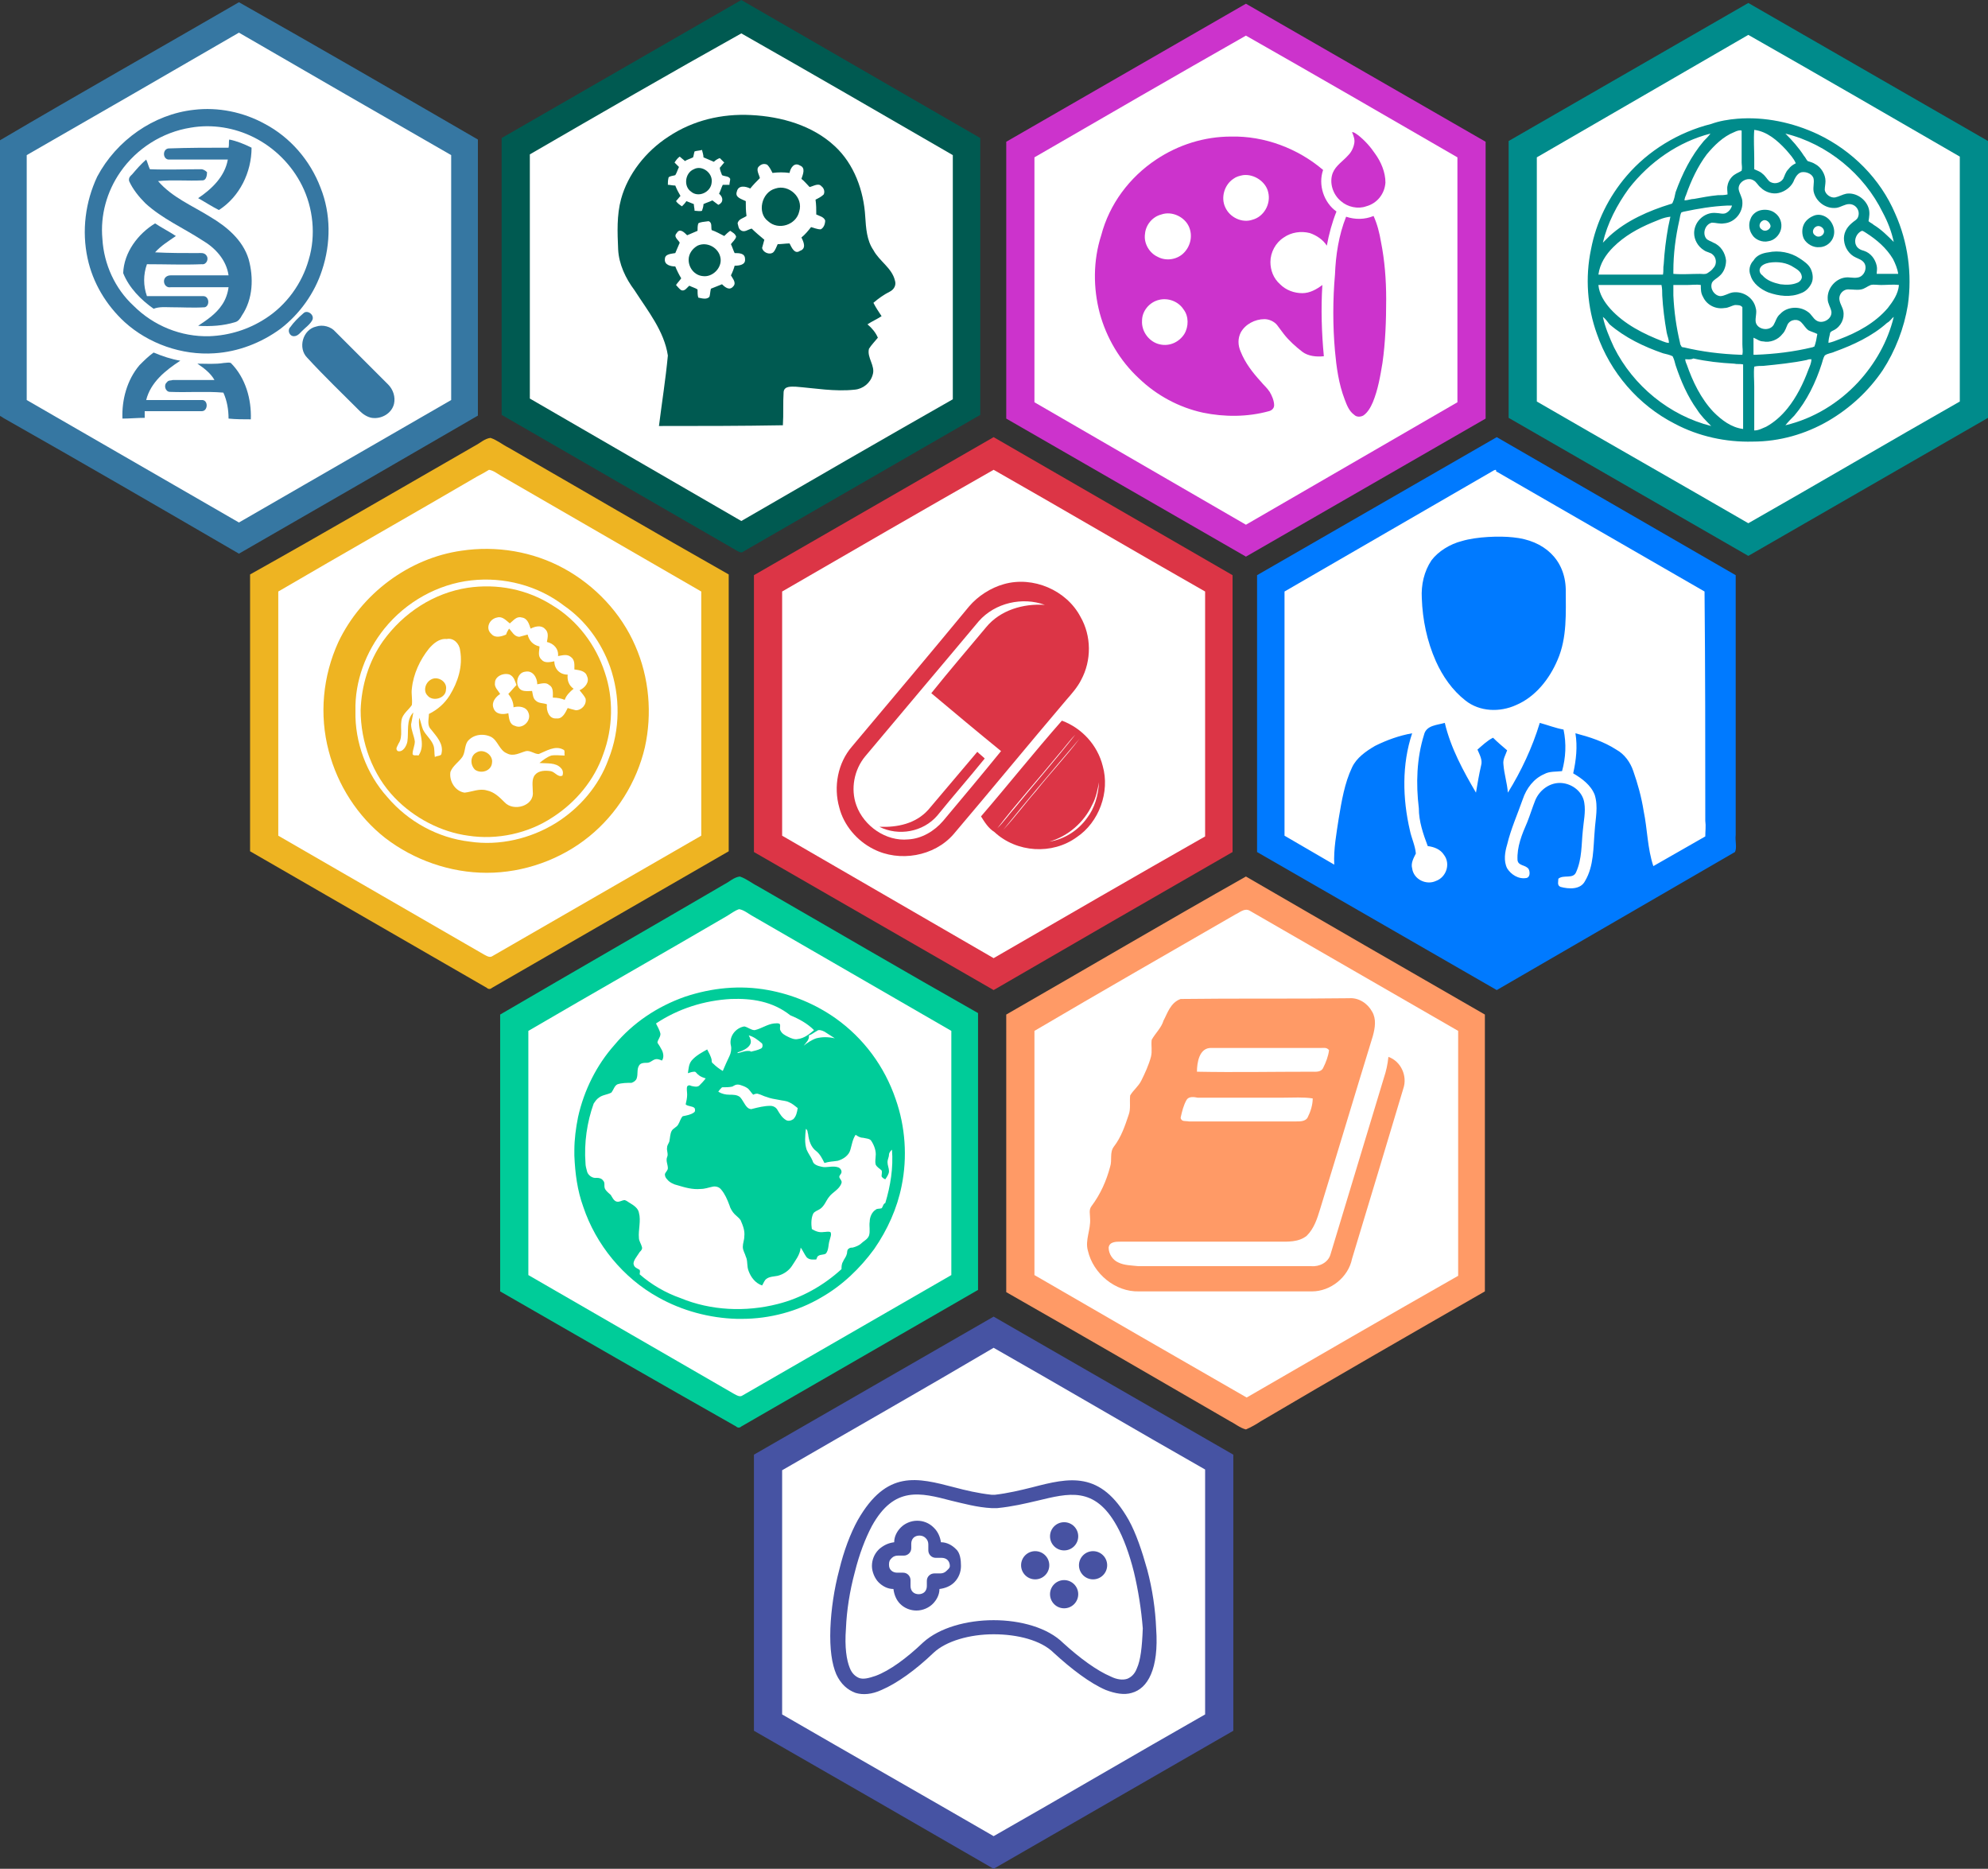 <?xml version="1.0" encoding="utf-8"?>
<!-- Generator: Adobe Illustrator 18.1.1, SVG Export Plug-In . SVG Version: 6.00 Build 0)  -->
<svg version="1.2" baseProfile="tiny" id="Layer_1" xmlns="http://www.w3.org/2000/svg" xmlns:xlink="http://www.w3.org/1999/xlink"
	 x="0px" y="0px" viewBox="0 0 267.9 251.8" xml:space="preserve">
<rect x="0" y="0" width="267.9" height="251.8" fill="#333333" stroke="none"/>
<g>
	<g>
		<path fill="#FFFFFF" d="M69.5,19.7C79.7,13.9,89.9,8,100.1,2.1c10.2,5.9,20.4,11.8,30.7,17.7c0,11.8,0,23.6,0,35.4
			c-10.2,5.9-20.4,11.8-30.7,17.7C89.9,66.9,79.7,61,69.5,55.1C69.5,43.3,69.5,31.5,69.5,19.7z"/>
		<g>
			<g>
				<path fill="#005A51" d="M67.6,18.6C78.4,12.4,89.1,6.2,99.9,0c10.7,6.2,21.5,12.4,32.2,18.6c0,12.4,0,24.9,0,37.3
					c-10.6,6.1-21.3,12.3-31.9,18.4c-0.3,0.3-0.7,0-0.9-0.1C88.7,68.1,78.2,62,67.6,55.9C67.6,43.5,67.6,31,67.6,18.6z M71.4,20.8
					c0,11,0,21.9,0,32.9c9.5,5.5,19,11,28.5,16.5c9.5-5.5,19-11,28.5-16.4c0-11,0-22,0-32.9c-9.5-5.5-19-11-28.5-16.4
					C90.4,9.8,80.9,15.3,71.4,20.8z"/>
			</g>
			<g>
				<path fill="#005A51" d="M90.1,18.4c3.3-2.2,7.2-3.1,11.1-2.9c4.1,0.2,8.3,1.4,11.3,4.2c2.6,2.4,3.9,6,4.1,9.5
					c0.1,1.5,0.2,3.2,1.1,4.5c0.8,1.5,2.5,2.4,2.9,4.1c0.2,0.6-0.1,1.2-0.7,1.5c-0.8,0.4-1.5,0.9-2.2,1.5c0.3,0.6,0.7,1.2,1.1,1.8
					c-0.6,0.4-1.3,0.7-1.9,1.1c0.6,0.5,1.1,1.1,1.4,1.8c-0.4,0.5-0.9,1-1.2,1.5c-0.3,1.2,0.9,2.3,0.5,3.5c-0.3,1.1-1.3,1.9-2.4,2
					c-2.7,0.3-5.4-0.2-8-0.4c-0.6,0-1.5-0.1-1.6,0.7c-0.1,1.5,0,3-0.1,4.5c-5.6,0.1-11.2,0.1-16.7,0.1c0.4-3.2,0.9-6.3,1.2-9.5
					c-0.5-3.3-2.7-6-4.5-8.8c-1.2-1.6-2.1-3.5-2.2-5.5c-0.1-2.3-0.2-4.6,0.4-6.8C84.6,23.5,87,20.4,90.1,18.4z M93.6,20.4
					c-0.1,0.3-0.1,0.5-0.2,0.8c-0.4,0.2-0.8,0.3-1.1,0.5c-0.2-0.2-0.5-0.4-0.7-0.6c-0.3,0.2-0.5,0.5-0.7,0.8
					c0.1,0.1,0.4,0.4,0.6,0.6c-0.2,0.4-0.3,0.8-0.5,1.1c-0.3,0.1-0.7,0.1-0.9,0.3C90,24.3,90,24.6,90,24.9c0.3,0,0.6,0.1,1,0.1
					c0.2,0.5,0.4,0.9,0.7,1.4c-0.2,0.2-0.4,0.5-0.6,0.7c0.2,0.3,0.5,0.5,0.8,0.7c0.2-0.2,0.4-0.4,0.6-0.7c0.3,0.1,0.7,0.3,1,0.4
					c0,0.3,0.1,0.6,0.1,0.9c0.3,0,0.7,0.1,1,0c0.1-0.3,0.2-0.6,0.2-0.9c0.4-0.2,0.8-0.3,1.2-0.5c0.3,0.2,0.5,0.4,0.8,0.6
					c0.7-0.3,0.7-1,0.1-1.5c0.2-0.4,0.3-0.8,0.5-1.2c0.2,0,0.7,0,0.9,0c0-0.3,0.1-0.5,0.1-0.8c-0.2-0.4-0.7-0.3-1.1-0.5
					c-0.1-0.3-0.3-0.7-0.3-1c0.2-0.2,0.4-0.5,0.6-0.7c-0.2-0.2-0.4-0.4-0.6-0.6c-0.3,0.1-0.6,0.3-0.8,0.5c-0.5-0.2-0.9-0.4-1.4-0.6
					c0-0.3-0.1-0.6-0.2-1C94.3,20.3,93.9,20.3,93.6,20.4z M102.3,22.4c-0.5,0.4,0,1.1,0.1,1.6c-0.5,0.5-0.9,0.9-1.3,1.4
					c-0.6-0.3-1.6-0.5-1.8,0.4c-0.3,0.8,0.6,1,1.2,1.3c0,0.7,0,1.3,0.1,2c-0.4,0.3-1.1,0.4-1.2,1c0.1,0.3,0.1,0.7,0.4,0.9
					c0.5,0.4,1-0.1,1.5-0.2c0.5,0.5,1.1,1,1.7,1.5c-0.1,0.4-0.2,0.7-0.3,1.1c0.1,0.6,1,1,1.5,0.6c0.3-0.3,0.4-0.7,0.6-1.1
					c0.5,0,1.1-0.1,1.6-0.1c0.3,0.6,0.7,1.5,1.4,1c0.9-0.3,0.5-1.2,0.2-1.8c0.5-0.4,0.9-0.9,1.3-1.4c0.4,0.1,0.8,0.3,1.3,0.3
					c0.4-0.2,0.6-0.7,0.6-1.2c-0.2-0.5-0.8-0.6-1.2-0.8c0-0.7,0-1.3-0.1-2c0.4-0.2,0.8-0.4,1.1-0.7c0.2-0.4,0-0.9-0.3-1.1
					c-0.4-0.5-1.1,0-1.6,0.1c-0.4-0.4-0.7-0.8-1.1-1.1c0.2-0.6,0.6-1.5-0.2-1.8c-0.8-0.5-1.3,0.4-1.4,1c-0.8-0.1-1.5-0.1-2.3,0
					c-0.2-0.4-0.4-0.8-0.7-1.1C103,22,102.6,22.1,102.3,22.4z M94.1,30.1c-0.1,0.3-0.1,0.7-0.1,1c-0.5,0.2-0.9,0.4-1.4,0.6
					c-0.4-0.4-1-1-1.4-0.3c-0.5,0.5,0.2,0.9,0.4,1.3c-0.2,0.5-0.4,0.9-0.6,1.4c-0.5,0.1-1.4,0.1-1.4,0.8c-0.1,0.8,0.8,1,1.4,1
					c0.2,0.5,0.5,1.1,0.8,1.6c-0.2,0.3-0.5,0.6-0.7,0.9c0.2,0.2,0.4,0.5,0.7,0.7c0.5,0.2,0.8-0.4,1.1-0.6c0.4,0.2,0.8,0.3,1.1,0.5
					c0,0.4,0,0.8,0.1,1.1c0.5,0.1,1.1,0.3,1.5-0.1c0.1-0.3,0.1-0.7,0.2-1.1c0.5-0.2,1-0.4,1.5-0.6c0.4,0.4,1,0.9,1.5,0.3
					c0.5-0.5-0.1-1.1-0.3-1.5c0.2-0.4,0.4-0.9,0.5-1.3c0.6,0,1.5-0.1,1.4-0.9c0-0.8-0.8-0.8-1.4-0.8c-0.2-0.4-0.3-0.8-0.5-1.2
					c0.2-0.3,0.6-0.6,0.7-1c-0.1-0.4-0.5-0.6-0.8-0.8c-0.3,0.2-0.6,0.5-0.8,0.7c-0.6-0.3-1.1-0.6-1.7-0.8c-0.1-0.4,0.1-1-0.4-1.2
					C94.8,29.9,94.4,29.9,94.1,30.1z"/>
			</g>
			<path fill="#005A51" d="M93.5,22.8c1.1-0.6,2.6,0.5,2.4,1.8c-0.1,1.3-1.8,2.1-2.8,1.2C92.1,25.1,92.3,23.3,93.5,22.8z"/>
			<path fill="#005A51" d="M104.5,25.4c1.8-0.6,3.8,1.2,3.2,3.1c-0.4,1.8-2.8,2.6-4.2,1.3C102,28.7,102.6,25.9,104.5,25.4z"/>
			<path fill="#005A51" d="M94,33.1c1.3-0.6,2.9,0.3,3.1,1.7c0.2,1.3-1.1,2.6-2.4,2.4c-1.1-0.1-1.9-1.1-1.9-2.2
				C92.8,34.2,93.3,33.5,94,33.1z"/>
		</g>
	</g>
	<g>
		<path fill="#FFFFFF" d="M35.5,78.6C45.7,72.8,55.9,66.9,66.1,61c10.2,5.9,20.4,11.8,30.7,17.7c0,11.8,0,23.6,0,35.4
			c-10.2,5.9-20.4,11.8-30.7,17.7c-10.2-5.9-20.4-11.8-30.6-17.7C35.5,102.2,35.5,90.4,35.5,78.6z"/>
		<g>
			<g>
				<path fill="#EEB422" d="M64.1,60c0.6-0.3,1.2-0.9,2-1c0.9,0.3,1.6,0.9,2.4,1.3c9.9,5.7,19.8,11.5,29.7,17.1
					c0,12.4,0,24.9,0,37.3c-10.6,6.1-21.3,12.3-31.9,18.4c-0.2,0.2-0.5,0.2-0.7,0c-10.6-6.1-21.3-12.3-31.9-18.4
					c0-12.4,0-24.9,0-37.3C43.9,71.7,54,65.8,64.1,60z M64.3,64.2c-8.9,5.2-17.9,10.3-26.8,15.5c0,11,0,21.9,0,32.9
					c9.2,5.3,18.5,10.7,27.7,16c0.4,0.2,0.8,0.5,1.2,0.2c9.4-5.4,18.7-10.8,28.1-16.2c0-11,0-21.9,0-32.9c-9-5.2-18-10.4-27-15.6
					c-0.5-0.3-1-0.7-1.6-0.8C65.4,63.6,64.9,63.9,64.3,64.2z"/>
			</g>
			<g>
				<path fill="#EEB422" d="M62.2,74.2c4.7-0.7,9.6,0.1,13.8,2.4c4.2,2.3,7.7,6,9.6,10.4c1.9,4.3,2.3,9.2,1.3,13.7
					c-1.1,4.7-3.8,9-7.5,12c-3.8,3.1-8.8,4.9-13.8,4.9c-4.9,0-9.8-1.7-13.7-4.7c-3.7-2.9-6.4-7.1-7.6-11.7
					c-1.3-4.9-0.8-10.1,1.3-14.7C48.7,80,55.1,75.2,62.2,74.2z M63.5,78.2c-4.5,0.5-8.8,2.9-11.7,6.5c-2.5,3.1-4,7.1-3.9,11.1
					c-0.1,4.2,1.5,8.5,4.3,11.6c2.8,3.3,6.8,5.5,11.1,6c4,0.6,8.2-0.4,11.6-2.5c3.2-2,5.8-5,7.1-8.6c1.6-4,1.6-8.5,0.2-12.5
					c-1.2-3.3-3.3-6.2-6.2-8.2C72.5,78.9,67.9,77.7,63.5,78.2z"/>
			</g>
			<g>
				<path fill="#EEB422" d="M63,79.2c4-0.6,8.1,0.2,11.5,2.4c3.3,2,5.8,5.3,7,9c1.2,3.5,1.1,7.5-0.2,11c-1.2,3.5-3.7,6.5-6.8,8.5
					c-3.3,2.2-7.5,3.1-11.4,2.5c-3.7-0.5-7.3-2.4-9.9-5.1c-3-3.1-4.6-7.5-4.6-11.8c0.1-3.3,1.1-6.6,3-9.3
					C54.4,82.5,58.5,79.9,63,79.2z M66.2,85.4c0.5,0.6,1.3,0.4,2,0.1c0.1-0.3,0.2-0.5,0.4-0.8c0.4,0.4,0.7,1.1,1.4,1.1
					c0.4-0.1,0.7-0.2,1.1-0.3c0.2,0.8,0.7,1.4,1.6,1.6c0,0.6-0.3,1.3,0.3,1.8c0.4,0.5,1.2,0.3,1.7,0.2c0,1,0.7,1.8,1.8,1.8
					c-0.1,0.8,0.2,1.5,0.8,1.9c-0.5,0.4-1,0.9-1.2,1.5c-0.5-0.2-1-0.3-1.6-0.3c0-0.6,0.1-1.4-0.5-1.7c-0.4-0.4-1-0.2-1.6-0.1
					c0-0.9-0.6-1.9-1.6-1.7c-1.2,0.1-1.5,2-0.5,2.5c0.5,0.2,1,0.1,1.4,0.1c0.1,0.4,0.1,1,0.5,1.3c0.4,0.4,1,0.3,1.5,0.5
					c-0.1,0.9,0.3,2,1.3,1.9c0.8,0.1,1.2-0.8,1.5-1.4c0.3,0.1,0.7,0.2,1.1,0.3c0.8,0,1.5-0.8,1.3-1.6c-0.2-0.4-0.5-0.7-0.8-1.1
					c0.7-0.3,1.4-1.1,1-1.9c-0.2-0.7-1-0.8-1.7-0.9c0-0.6,0.1-1.3-0.5-1.7c-0.5-0.4-1.1-0.2-1.7-0.1c0.1-1-0.6-1.7-1.5-1.9
					c0.1-0.6,0.3-1.3-0.3-1.8c-0.5-0.5-1.3-0.3-1.9,0c-0.2-0.6-0.4-1.4-1.2-1.5c-0.7-0.2-1.1,0.4-1.6,0.8c-0.5-0.4-1-1-1.7-0.8
					C65.9,83.4,65.4,84.7,66.2,85.4z M57.8,87.4c-1.2,1.5-2.1,3.4-2.3,5.4c-0.1,0.7,0.1,1.4,0,2.2c-0.4,0.6-1,1-1.3,1.7
					c-0.4,1.1,0.2,2.5-0.5,3.5c-0.1,0.3-0.5,0.7-0.1,1c0.7,0.2,1.2-0.7,1.3-1.3c0.2-1.3-0.2-2.9,0.8-3.9c-0.1,0.5-0.2,1.1-0.3,1.6
					c0,0.8,0.4,1.5,0.5,2.3c0,0.6-0.3,1.1-0.3,1.7c0.1,0.3,0.5,0.1,0.8,0.2c1.1-1.6-0.2-3.4,0.1-5.1c0.2,0.5,0.3,1.1,0.5,1.6
					c0.4,0.8,1.1,1.3,1.4,2.1c0.2,0.5,0.1,1.1,0.2,1.6c0.3-0.2,0.9-0.1,0.9-0.5c0.3-1.3-0.7-2.3-1.4-3.2c-0.6-0.6-0.3-1.4-0.3-2.1
					c1.2-0.6,2.1-1.4,2.8-2.5c1.1-1.8,1.8-3.9,1.4-6.1c-0.1-0.9-0.9-1.7-1.8-1.5C59.2,86,58.4,86.7,57.8,87.4z M66.7,92
					c-0.1,0.6,0.4,1,0.7,1.5c-0.6,0.4-1.2,1.1-0.9,1.9c0.3,0.9,1.3,0.9,2,0.7c0.1,0.6,0.1,1.5,0.9,1.7c1,0.5,2.3-0.7,1.8-1.8
					c-0.3-0.8-1.3-0.9-2-0.7c0-0.7-0.3-1.3-0.7-1.8c0.4-0.4,0.7-0.8,1.1-1.2c-0.2-0.5-0.3-1.1-0.9-1.4C67.9,90.6,66.7,91.1,66.7,92z
					 M63,99.9c-0.4,0.6-0.3,1.5-0.7,2.1c-0.5,0.7-1.3,1.2-1.6,2c-0.2,1.2,0.6,2.6,1.9,2.8c1-0.1,2-0.6,3-0.3c1,0.2,1.7,0.9,2.4,1.6
					c1.2,1.3,4,0.5,3.8-1.4c0-0.8-0.2-1.7,0.3-2.3c0.5-0.6,1.4-0.6,2.1-0.5c0.6,0.1,1,0.9,1.6,0.6c0.1-0.3,0.1-0.7-0.2-1
					c-0.7-0.8-1.9-0.6-2.9-0.7c0.5-0.4,1-0.8,1.6-1c0.6-0.1,1.2,0,1.8,0c-0.1-0.3,0.1-0.7-0.2-0.8c-1.1-0.6-2.3,0.2-3.3,0.6
					c-0.6,0-1.1-0.5-1.7-0.4c-0.8,0.2-1.7,0.8-2.6,0.3c-1-0.4-1.2-1.7-2.1-2.2C65.2,98.8,63.8,98.9,63,99.9z"/>
			</g>
			<path fill="#EEB422" d="M58.2,91.5c0.9-0.4,2.1,0.4,1.9,1.4c0,1.2-1.8,1.7-2.5,0.8C57,93.1,57.3,91.9,58.2,91.5z"/>
			<path fill="#EEB422" d="M64.2,101.4c0.9-0.6,2.3,0.3,2.1,1.4c-0.1,1.1-1.5,1.5-2.3,0.9C63.3,103,63.4,101.8,64.2,101.4z"/>
		</g>
	</g>
	<g>
		<path fill="#FFFFFF" d="M103,78.6c10.2-5.9,20.4-11.8,30.6-17.7c10.2,5.9,20.4,11.8,30.7,17.7c0,11.8,0,23.6,0,35.4
			c-10.2,5.9-20.4,11.8-30.7,17.7c-10.2-5.9-20.4-11.8-30.6-17.7C103,102.2,103,90.4,103,78.6z"/>
		<g>
			<g>
				<path fill="#DC3546" d="M101.6,77.5c10.8-6.2,21.5-12.4,32.3-18.6c10.7,6.2,21.5,12.4,32.2,18.6c0,12.4,0,24.9,0,37.3
					c-10.8,6.2-21.5,12.4-32.2,18.6c-10.8-6.2-21.5-12.4-32.3-18.6C101.6,102.4,101.6,89.9,101.6,77.5z M105.4,79.7
					c0,11,0,21.9,0,32.9c9.5,5.5,19,11,28.5,16.5c9.5-5.5,19-11,28.5-16.4c0-11,0-22,0-33c-9.5-5.4-19-11-28.5-16.4
					C124.4,68.7,114.9,74.2,105.4,79.7z"/>
			</g>
			<g>
				<path fill="#DC3546" d="M135.3,78.7c3.9-1.1,8.4,0.8,10.3,4.4c1.5,2.6,1.5,5.9,0.1,8.5c-0.5,1-1.3,1.9-2,2.7
					c-5.1,6-10.1,12.1-15.2,18.1c-2.6,3-7.3,3.8-10.8,2c-2.2-1.1-4-3.2-4.6-5.6c-0.8-2.8-0.2-6,1.7-8.2c5.3-6.3,10.6-12.6,15.8-18.9
					C131.8,80.3,133.5,79.2,135.3,78.7z M131.9,83.7c-5.1,6.1-10.2,12.1-15.3,18.2c-1.5,1.8-2,4.4-1.2,6.6c1,2.8,4,4.9,7,4.6
					c1.8-0.1,3.5-1.1,4.7-2.5c2.6-3.1,5.2-6.2,7.8-9.4c-3.2-2.6-6.3-5.2-9.4-7.8c2.4-3,4.9-5.9,7.4-8.9c1.9-2.3,5-3.2,7.9-3
					C137.8,80.4,134.1,81.2,131.9,83.7z"/>
			</g>
			<g>
				<path fill="#DC3546" d="M132.2,110c3.7-4.3,7.2-8.7,10.9-12.9c2.7,1,4.8,3.3,5.5,6.1c1,3.5-0.5,7.6-3.5,9.6
					c-3.3,2.4-8.1,2.1-11.1-0.7C133.2,111.6,132.7,110.8,132.2,110z M142.6,101.7c-2.7,3.3-5.6,6.5-8.2,9.9c0.9-0.9,1.6-1.9,2.4-2.8
					c2.7-3.3,5.5-6.5,8.1-9.8C144.1,99.8,143.4,100.8,142.6,101.7z M145.5,99.5c-3.5,4.1-7,8.2-10.3,12.3c1.6-1.7,2.9-3.5,4.4-5.2
					C141.5,104.2,143.6,102,145.5,99.5z M148.1,105.4c-0.2,1-0.4,2.1-0.9,3c-1.1,2.4-3.3,4.3-5.8,5c2-0.3,3.9-1.5,5.1-3.2
					C147.5,108.9,148,107.2,148.1,105.4z"/>
			</g>
			<path fill="#DC3546" d="M125.1,109.1c2.2-2.6,4.4-5.2,6.6-7.8c0.3,0.3,0.7,0.6,1,0.9c-2.1,2.6-4.3,5.1-6.4,7.7
				c-1.9,2.2-5.2,2.8-7.8,1.5C120.9,111.5,123.4,111,125.1,109.1z"/>
		</g>
	</g>
	<g>
		<path fill="#FFFFFF" d="M171,78.2c10.2-5.9,20.4-11.8,30.6-17.7c10.2,5.9,20.4,11.8,30.7,17.7c0,11.8,0,23.6,0,35.4
			c-10.2,5.9-20.4,11.8-30.7,17.7c-10.2-5.9-20.4-11.8-30.6-17.7C171,101.8,171,90,171,78.2z"/>
		<g>
			<g>
				<path fill="#007AFF" d="M169.4,77.5c10.8-6.2,21.5-12.4,32.3-18.6c10.7,6.2,21.5,12.4,32.2,18.6c0,11.7,0,23.3,0,35
					c-0.1,0.8,0.2,1.7-0.1,2.3c-10.7,6.2-21.4,12.4-32.1,18.6c-10.8-6.2-21.5-12.4-32.3-18.6C169.4,102.3,169.4,89.9,169.4,77.5z
					 M201.1,63.5c-9.3,5.4-18.7,10.8-28,16.2c0,11,0,21.9,0,32.9c2.2,1.3,4.5,2.6,6.7,3.9c-0.1-2.1,0.3-4.2,0.6-6.2
					c0.4-2.4,0.8-4.8,1.8-6.9c0.6-1.3,1.9-2.2,3.1-2.9c1.6-0.8,3.3-1.4,5-1.7c-1.4,4.2-1.3,8.8-0.3,13.1c0.2,1,0.7,2,0.8,3.1
					c-0.3,0.6-0.7,1.3-0.5,2c0.2,1.5,1.9,2.3,3.2,1.7c1.4-0.5,2-2.3,1.1-3.5c-0.5-0.8-1.4-1.1-2.2-1.2c-0.6-1.6-1.2-3.3-1.2-5.1
					c-0.4-3.3-0.3-6.7,0.7-9.9c0.3-1.3,1.8-1.3,2.8-1.6c0.8,3.4,2.5,6.5,4.2,9.4c0.2-1.2,0.4-2.4,0.7-3.7c0.2-0.7-0.2-1.4-0.5-2.1
					c0.7-0.6,1.3-1.2,2.1-1.6c0.6,0.6,1.2,1.1,1.9,1.7c-0.2,0.6-0.6,1.2-0.5,1.9c0.1,1.3,0.5,2.5,0.6,3.8c1.8-2.9,3.3-6.1,4.3-9.4
					c1.1,0.3,2.1,0.7,3.2,0.9c0.4,1.9,0.3,3.8-0.2,5.6c-0.8,0.1-1.7,0-2.4,0.4c-1.4,0.6-2.4,1.9-2.9,3.4c-0.7,2-1.6,4-2.1,6.1
					c-0.3,1-0.5,2.2,0,3.2c0.5,0.8,1.5,1.5,2.6,1.3c0.5-0.1,0.5-0.8,0.3-1.2c-0.4-0.6-1.4-0.4-1.5-1.2c-0.1-1.8,0.6-3.5,1.3-5.1
					c0.4-1,0.7-2,1.1-3c0.6-1.4,2-2.4,3.5-2.3c1.5,0.1,2.9,1.2,3.1,2.7c0.2,1.2-0.1,2.5-0.2,3.7c-0.2,1.9-0.1,3.8-0.9,5.6
					c-0.4,1-1.7,0.3-2.4,0.9c0,0.4-0.2,0.9,0.3,1.1c1.1,0.3,2.7,0.4,3.3-0.8c1.2-2,1.1-4.5,1.3-6.8c0.1-1.6,0.5-3.2,0-4.8
					c-0.5-1.3-1.7-2.2-2.9-2.9c0.4-1.8,0.6-3.6,0.3-5.4c1.9,0.5,3.8,1.1,5.5,2.2c1.1,0.6,1.9,1.7,2.3,2.9c0.6,1.7,1.1,3.5,1.4,5.4
					c0.5,2.4,0.5,5,1.3,7.4c2.3-1.3,4.7-2.7,7-4c0-0.7,0.1-1.4,0-2.1c0-10.3,0-20.6-0.1-30.9c-9.4-5.4-18.7-10.8-28.1-16.2
					C201.7,63.2,201.4,63.3,201.1,63.5z"/>
			</g>
			<path fill="#007AFF" d="M197,72.9c2-0.6,5.1-0.7,6.9-0.5c4.2,0.4,7,3,7.1,7c0,3.2,0.2,6.5-1.1,9.5c-1.1,2.6-3,5-5.6,6.1
				c-2.2,1-4.9,0.9-6.8-0.6c-1.8-1.4-3.1-3.3-4-5.3c-1.2-2.7-1.8-5.6-1.9-8.5c-0.1-1.8,0.3-3.6,1.3-5.1
				C193.8,74.3,195.4,73.3,197,72.9z"/>
		</g>
	</g>
	<g>
		<path fill="#FFFFFF" d="M137.4,137.8c10.2-5.9,20.4-11.8,30.6-17.7c10.2,5.9,20.4,11.8,30.7,17.7c0,11.8,0,23.6,0,35.4
			c-10.2,5.9-20.4,11.8-30.7,17.7c-10.2-5.9-20.4-11.8-30.6-17.7C137.4,161.4,137.4,149.6,137.4,137.8z"/>
		<g>
			<g>
				<path fill="#FF9A66" d="M135.6,136.7c10.8-6.2,21.5-12.5,32.3-18.6c10.7,6.2,21.4,12.4,32.2,18.6c0,12.4,0,24.9,0,37.3
					c-10.1,5.8-20.2,11.6-30.2,17.5c-0.6,0.4-1.3,0.8-2,1.1c-0.8-0.2-1.5-0.8-2.3-1.2c-10-5.8-20-11.6-30-17.3
					C135.6,161.6,135.6,149.1,135.6,136.7z M166.5,123.2c-9,5.2-18.1,10.4-27.1,15.7c0,11,0,21.9,0,32.9c9.5,5.5,19,11,28.6,16.5
					c9.5-5.5,19-11,28.5-16.4c0-11,0-22,0-33c-9.4-5.4-18.7-10.8-28.1-16.2C167.7,122.3,167,123,166.5,123.2z"/>
			</g>
			<g>
				<path fill="#FF9A66" d="M159.1,134.6c7.5-0.1,15.1,0,22.7-0.1c1.3-0.1,2.5,0.7,3.1,1.8c0.6,1,0.4,2.2,0.1,3.3
					c-2.4,7.8-4.7,15.5-7.1,23.3c-0.4,1.3-0.8,2.6-1.8,3.6c-1.1,0.9-2.6,0.8-3.9,0.8c-7.1,0-14.2,0-21.2,0c-0.6,0-1.5,0-1.6,0.8
					c0,0.9,0.6,1.7,1.3,2c0.8,0.4,1.8,0.4,2.7,0.5c7.8,0,15.5,0,23.3,0c1.1,0.1,2.3-0.5,2.6-1.6c2.4-7.9,4.8-15.9,7.2-23.8
					c0.3-0.9,0.5-1.8,0.6-2.8c1.7,0.6,2.6,2.6,2,4.3c-2.3,7.7-4.6,15.3-6.9,22.9c-0.5,2.5-2.9,4.4-5.4,4.4c-7.8,0-15.5,0-23.3,0
					c-3.2,0.1-6.2-2.4-6.9-5.5c-0.4-1.4,0.4-2.8,0.3-4.3c0-0.6-0.2-1.2,0.2-1.7c1.2-1.6,2-3.4,2.5-5.3c0.3-0.9-0.1-1.9,0.5-2.7
					c1-1.3,1.5-2.8,2-4.3c0.3-0.8,0.1-1.7,0.2-2.6c0.4-0.7,1.1-1.2,1.5-2c0.5-1,1-2.1,1.3-3.2c0.2-0.8,0-1.5,0.1-2.3
					c0.5-0.9,1.3-1.6,1.6-2.6C157.3,136.6,157.7,135.1,159.1,134.6z M161.3,144.4c5.1,0.1,10.3,0,15.4,0c0.6,0,1.3,0.1,1.6-0.5
					c0.4-0.8,0.7-1.6,0.8-2.4c-0.3-0.4-0.7-0.3-1.1-0.3c-4.9,0-9.8,0-14.7,0C161.6,141.1,161.3,143.2,161.3,144.4z M159.9,148.2
					c-0.4,0.7-0.6,1.5-0.8,2.4c0.1,0.6,0.7,0.4,1.1,0.5c4.8,0,9.7,0,14.5,0c0.5,0,1.2,0,1.5-0.5c0.4-0.8,0.7-1.7,0.7-2.6
					c-1.3-0.2-2.6-0.1-4-0.1c-3.8,0-7.7,0-11.5,0C160.9,147.8,160.2,147.7,159.9,148.2z"/>
			</g>
		</g>
	</g>
	<g>
		<path fill="#FFFFFF" d="M1.3,19.6C11.5,13.7,21.7,7.8,32,1.9c10.2,5.9,20.4,11.8,30.7,17.7c0,11.8,0,23.6,0,35.4
			C52.4,60.8,42.2,66.7,32,72.6C21.7,66.7,11.5,60.8,1.3,54.9C1.3,43.1,1.3,31.3,1.3,19.6z"/>
		<g>
			<g>
				<path fill="#3677A2" d="M0,18.9C10.7,12.6,21.5,6.5,32.2,0.3C43,6.4,53.7,12.6,64.4,18.8c0,12.4,0,24.8,0,37.2
					C53.7,62.2,43,68.4,32.2,74.6c-10.5-6.1-21-12.2-31.6-18.2c-0.2-0.1-0.4-0.3-0.7-0.4V18.9z M3.6,20.9c0,11,0,22,0,33
					c9.5,5.5,19.1,11,28.6,16.5c9.5-5.5,19.1-11,28.6-16.5c0-11,0-22,0-33c-9.6-5.5-19.1-11-28.6-16.5C22.7,9.9,13.2,15.4,3.6,20.9z
					"/>
			</g>
			<g>
				<path fill="#3677A2" d="M26.1,14.8c3.3-0.4,6.7,0.3,9.6,1.9c3.4,1.8,6.1,4.9,7.5,8.6c1.4,3.5,1.4,7.5,0.2,11.1
					c-1,3.1-3,5.9-5.6,7.9c-2.6,1.9-5.7,3.1-8.9,3.3c-4.4,0.3-8.9-1.3-12.1-4.2c-2.5-2.3-4.3-5.3-5-8.6c-0.8-3.7-0.3-7.6,1.3-11
					C15.7,18.9,20.7,15.4,26.1,14.8z M25.7,17.2c-3.8,0.6-7.3,2.8-9.5,6c-1.8,2.6-2.7,5.8-2.4,9c0.2,3.4,1.7,6.7,4.2,9
					c2.7,2.7,6.4,4.2,10.2,4.1c2.7-0.1,5.3-0.9,7.6-2.4c2.8-1.8,4.9-4.7,5.8-7.9c1-3.3,0.6-7-0.9-10c-1.4-2.8-3.7-5.1-6.5-6.5
					C31.6,17.2,28.6,16.7,25.7,17.2z"/>
			</g>
			<path fill="#3677A2" d="M30.8,19.9c0.1-0.4,0-0.8,0.1-1.1c1,0.2,2,0.6,3,1.1c0,3.3-1.6,6.6-4.4,8.4c-1-0.5-1.9-1.1-2.8-1.6
				c1.8-1.2,3.6-2.9,4-5.2c-2.7,0-5.3,0-8,0c-0.8-0.1-0.8-1.4,0-1.5C25.4,19.9,28.1,19.9,30.8,19.9z"/>
			<path fill="#3677A2" d="M17.8,23.5c0.6-0.7,1.2-1.4,1.9-2c0.2,0.4,0.3,0.9,0.5,1.3c2.3,0.1,4.6,0,6.9,0c0.3,0,0.6,0.2,0.8,0.4
				c0,0.4-0.1,1.1-0.6,1.1c-2,0.1-4-0.1-6,0.1c1.9,2.2,4.6,3.3,7,4.8c2.2,1.3,4.4,3.1,5.2,5.7c0.7,2.5,0.6,5.4-0.9,7.6
				c-0.2,0.4-0.5,0.8-0.9,0.9c-1.6,0.5-3.3,0.6-5,0.5c1.2-0.8,2.4-1.6,3.2-2.8c0.5-0.7,0.8-1.6,0.9-2.4c-2.6,0-5.2,0-7.8,0
				c-0.5,0.1-0.9-0.3-0.9-0.8c0-0.5,0.4-0.8,0.9-0.8c2.6,0,5.2,0,7.8,0c-0.3-2.1-1.8-3.7-3.5-4.7c-2.6-1.7-5.4-2.9-7.7-5
				c-0.9-0.9-1.7-1.9-2.2-3C17.3,23.9,17.6,23.7,17.8,23.5z"/>
			<path fill="#3677A2" d="M16.6,36.8c0.1-2.8,2-5.3,4.3-6.7c0.9,0.6,1.9,1.1,2.8,1.7c-1,0.7-2,1.3-2.8,2.2c1.9,0.1,3.8,0.1,5.7,0.1
				c0.4,0,0.9-0.1,1.2,0.3c0.4,0.5,0,1.3-0.6,1.2c-2.4,0.1-4.9,0-7.4,0c-0.5,1.4-0.5,2.9,0,4.3c2.5,0,5.1,0,7.6,0
				c0.8,0,0.9,1.3,0.2,1.5c-1.5,0.1-3,0-4.5,0c-0.8,0-1.6-0.1-2.4,0.2C19,40.4,17.4,38.8,16.6,36.8z"/>
			<path fill="#3677A2" d="M40.9,42.2c0.5-0.5,1.5,0.2,1.2,0.9c-0.3,0.6-0.9,1-1.4,1.5c-0.3,0.3-0.6,0.7-1.1,0.7
				c-0.6,0-0.9-0.8-0.5-1.2C39.6,43.4,40.2,42.8,40.9,42.2z"/>
			<path fill="#3677A2" d="M42.6,44c0.9-0.3,2,0,2.6,0.7c2.4,2.4,4.7,4.7,7.1,7.1c0.7,0.7,1,1.7,0.8,2.6c-0.3,1.3-1.7,2.1-3,1.9
				c-0.6-0.1-1.2-0.5-1.6-0.9c-2.4-2.4-4.8-4.7-7.1-7.2C40.1,46.9,40.8,44.4,42.6,44z"/>
			<path fill="#3677A2" d="M18.8,49.2c0.6-0.6,1.2-1.2,1.9-1.7c1.2,0.5,2.4,0.9,3.6,1.1c-2,1.3-4,2.9-4.6,5.3c2.5,0,5.1,0,7.6,0
				c0.8,0.1,0.7,1.5-0.1,1.5c-2.6,0-5.2,0-7.7,0c0,0.3,0,0.6,0,0.9c-1,0-2,0.1-3,0.1C16.4,53.9,17.1,51.2,18.8,49.2z"/>
			<path fill="#3677A2" d="M26.6,49c1.2,0,2.4,0.1,3.6-0.1c0.3,0,0.6-0.1,0.9,0c2,2,2.8,4.9,2.7,7.6c-1,0-2,0-3-0.1
				c0-1.2-0.2-2.4-0.7-3.5c-2.4-0.2-4.8,0-7.2-0.1c-0.6,0-0.9-0.9-0.4-1.3c0.2-0.3,0.5-0.2,0.8-0.3c1.9,0,3.8,0,5.6,0
				C28.4,50.3,27.5,49.6,26.6,49z"/>
		</g>
	</g>
	<g>
		<path fill="#FFFFFF" d="M68.9,138c10.2-5.9,20.4-11.8,30.6-17.7c10.2,5.9,20.4,11.8,30.7,17.7c0,11.8,0,23.6,0,35.4
			c-10.2,5.9-20.4,11.8-30.7,17.7c-10.2-5.9-20.4-11.8-30.6-17.7C68.8,161.5,68.8,149.8,68.9,138z"/>
		<g>
			<g>
				<g>
					<path fill="#00CC99" d="M92.3,134.3c3.6-1.2,7.4-1.6,11.2-0.9c3.3,0.6,6.4,1.9,9.1,3.8c3.8,2.7,6.6,6.5,8.1,10.9
						c1.3,3.7,1.6,7.8,0.8,11.7c-0.6,3-1.9,5.9-3.7,8.5c-1.9,2.6-4.3,4.9-7.1,6.5c-3.2,1.9-7,2.9-10.7,2.9h-0.7
						c-3.7-0.1-7.4-1.1-10.6-2.9c-4.7-2.6-8.4-7.1-10.1-12.2c-0.8-2.2-1.1-4.5-1.2-6.9V155c0-1.5,0.2-3,0.5-4.5
						c0.8-3.6,2.5-7,4.9-9.7C85.3,137.8,88.6,135.6,92.3,134.3z M98.5,134.6c-3.6,0.2-7.1,1.3-10.1,3.3c0.2,0.4,0.5,0.9,0.6,1.4
						c0,0.5-0.4,0.8-0.4,1.2c0.2,0.3,0.4,0.6,0.6,1c0.2,0.4,0.3,1,0,1.4c-0.2-0.1-0.5-0.2-0.7-0.2c-0.5,0-0.8,0.5-1.3,0.5
						c-0.4,0-0.9,0-1.1,0.4c-0.3,0.5-0.1,1.1-0.3,1.7c-0.1,0.3-0.4,0.5-0.7,0.6c-0.6,0-1.3,0-1.9,0.2c-0.4,0.2-0.5,0.7-0.8,1.1
						c-0.5,0.3-1.2,0.3-1.7,0.7c-0.3,0.2-0.5,0.5-0.7,0.8c-0.9,2.5-1.3,5.3-1.1,8c0,0.4,0.1,0.7,0.2,1.1c0.1,0.5,0.7,1,1.3,0.9
						c0.4,0,0.7,0.1,0.9,0.4c0.3,0.3,0,0.8,0.3,1.2c0.2,0.3,0.5,0.5,0.7,0.7c0.2,0.3,0.4,0.8,0.8,0.9c0.4,0.1,0.7-0.2,1.1-0.2
						c0.3,0.1,0.5,0.3,0.7,0.4c0.5,0.3,1.1,0.7,1.2,1.3c0.3,1.1-0.1,2.3,0,3.4c0,0.4,0.3,0.8,0.4,1.2c0.1,0.3-0.1,0.5-0.3,0.7
						c-0.2,0.3-0.4,0.6-0.6,0.9c-0.1,0.2-0.3,0.5-0.2,0.8c0.1,0.4,0.5,0.5,0.8,0.7c0.1,0.2,0,0.4,0,0.6c1.6,1.4,3.5,2.5,5.5,3.2
						c4.1,1.7,8.8,1.9,13.1,0.8c3.2-0.8,6.2-2.5,8.6-4.7c0-0.3,0-0.7,0.2-1c0.1-0.3,0.4-0.6,0.5-1c0.1-0.2,0-0.5,0.2-0.7
						c0.2-0.2,0.4-0.2,0.6-0.2c0.4-0.1,0.9-0.3,1.2-0.6c0.3-0.3,0.8-0.5,1-1c0.2-0.6,0-1.3,0.1-1.9c0-0.6,0.3-1.3,0.8-1.6
						c0.2-0.2,0.5-0.1,0.8-0.2c0.2-0.2,0.2-0.6,0.5-0.7c0.7-2.3,1.1-4.8,0.9-7.2c-0.2,0.2-0.4,0.4-0.4,0.7c0,0.3-0.2,0.6-0.2,1
						c0,0.4,0.2,0.8,0.2,1.2c0,0.4-0.3,0.8-0.5,1.1c-0.2-0.1-0.4-0.2-0.5-0.4c0-0.3,0.1-0.6,0-0.8c-0.3-0.3-0.6-0.4-0.8-0.8
						c-0.1-0.4,0-0.8,0-1.1c0.1-0.7-0.2-1.5-0.6-2.1c-0.2-0.3-0.7-0.3-1.1-0.4c-0.4,0-0.7-0.2-1-0.4c-0.4,0.6-0.5,1.3-0.7,2
						c-0.2,0.8-1,1.3-1.7,1.5c-0.6,0.1-1.2,0.1-1.8,0.3c-0.3-0.6-0.6-1.2-1.1-1.6c-0.7-0.5-1-1.4-1.1-2.3c-0.1-0.2,0-0.5-0.3-0.7
						c-0.1,0.9-0.2,1.9,0.1,2.8c0.2,0.5,0.6,1,0.8,1.5c0.1,0.5,0.7,0.7,1.2,0.8c0.7,0.2,1.5-0.2,2.3,0.1c0.2,0.1,0.4,0.3,0.4,0.6
						c0,0.3-0.3,0.4-0.3,0.7c0.1,0.3,0.4,0.5,0.3,0.8c-0.3,0.9-1.2,1.2-1.7,1.9c-0.4,0.5-0.6,1.2-1.2,1.6c-0.3,0.2-0.7,0.3-0.9,0.6
						c-0.3,0.6-0.3,1.4-0.2,2.1c0.5,0.3,1,0.5,1.6,0.4c0.3,0,0.6-0.1,0.9,0c0.2,0.3,0,0.7-0.1,1.1c-0.2,0.6-0.1,1.3-0.5,1.8
						c-0.3,0.2-0.7,0.1-1,0.3c-0.2,0.1-0.2,0.3-0.3,0.5c-0.4,0-0.9,0.1-1.3-0.3c-0.3-0.4-0.5-0.9-0.8-1.3c-0.1,1-0.7,1.7-1.2,2.5
						c-0.4,0.6-1.1,1.1-1.9,1.3c-0.5,0.1-1.1,0.1-1.5,0.4c-0.3,0.2-0.4,0.6-0.6,0.9c-0.9-0.3-1.5-1.1-1.8-1.9
						c-0.3-0.7-0.1-1.4-0.4-2c-0.1-0.4-0.4-0.8-0.4-1.3c0-0.5,0.2-0.9,0.2-1.4c0.1-0.8-0.2-1.5-0.5-2.2c-0.2-0.3-0.5-0.5-0.8-0.8
						c-0.3-0.3-0.6-0.8-0.7-1.2c-0.3-0.8-0.6-1.5-1.1-2.1c-0.3-0.4-0.8-0.5-1.2-0.4c-0.5,0.1-1,0.3-1.6,0.3
						c-1.1,0.1-2.1-0.2-3.1-0.5c-0.5-0.1-1.1-0.4-1.4-0.8c-0.2-0.2-0.3-0.4-0.3-0.7c0.1-0.3,0.4-0.5,0.4-0.8c0-0.5-0.3-1-0.1-1.5
						c0.2-0.4-0.1-0.9,0-1.3c0-0.3,0.2-0.5,0.3-0.8c0.1-0.5,0.1-1,0.3-1.4c0.2-0.4,0.7-0.5,0.9-0.9c0.2-0.3,0.3-0.8,0.6-1.1
						c0.5-0.1,1.1-0.2,1.5-0.5c0.2-0.1,0.2-0.4,0.1-0.6c-0.3-0.3-0.9-0.2-1.2-0.5c0.1-0.4,0.2-0.9,0.2-1.3c0-0.4-0.1-0.8,0-1.1
						c0.1-0.2,0.4-0.2,0.5-0.1c0.4,0.1,0.8,0.2,1.1,0c0.3-0.3,0.6-0.6,0.9-1c-0.3-0.1-0.7-0.2-1-0.5c-0.2-0.1-0.3-0.4-0.5-0.4
						c-0.3,0-0.6,0.1-0.9,0.2c0.1-0.6,0.1-1.2,0.5-1.7c0.6-0.7,1.4-1.1,2.1-1.5c0.2,0.4,0.5,0.9,0.6,1.4c0,0.2,0,0.4,0.2,0.5
						c0.4,0.4,0.8,0.7,1.3,1c0.3-0.7,0.6-1.4,0.9-2c0.2-0.4,0.3-1,0.2-1.4c-0.3-1.2,0.6-2.4,1.8-2.6c0.5,0.1,0.9,0.5,1.4,0.5
						c0.9-0.2,1.7-0.8,2.6-0.9c0.3,0,0.6-0.1,0.8,0.1c0.1,0.3-0.1,0.6,0.1,0.9c0.2,0.4,0.6,0.6,1,0.8c0.4,0.2,0.9,0.4,1.3,0.3
						c0.9-0.1,1.6-0.7,2.2-1.2c-0.9-0.9-2-1.5-3.2-2C104.1,134.9,101.3,134.5,98.5,134.6z M110.1,138.9c-0.4,0.2-0.7,0.5-1.1,0.6
						c0.1,0.6-0.4,1-0.7,1.4c0.5-0.4,1.1-0.8,1.7-1c0.8-0.2,1.6-0.2,2.5,0c-0.5-0.3-0.9-0.6-1.4-0.9
						C110.7,138.8,110.3,138.7,110.1,138.9z M100.9,139.5c0.2,0.4,0.4,0.8,0.2,1.2c-0.3,0.6-1.1,0.9-1.7,1.1c0,0,0,0,0,0.1
						c0.5-0.1,0.9-0.3,1.4-0.3c0.2,0,0.3,0,0.4,0.1c0.4-0.1,0.9-0.2,1.3-0.4c0.3-0.1,0.3-0.5,0.2-0.7
						C102.1,140.1,101.6,139.7,100.9,139.5z M98.7,146.4c-0.4,0.1-0.9,0.1-1.4,0.1c-0.2,0.2-0.4,0.4-0.5,0.6c0.5,0.3,1,0.4,1.5,0.4
						c0.5,0,1,0,1.4,0.3c0.4,0.4,0.6,1,1,1.4c0.2,0.2,0.5,0.3,0.7,0.2c0.8-0.2,1.6-0.4,2.4-0.4c0.4,0,0.8,0.2,1,0.6
						c0.3,0.5,0.6,1,1.1,1.3c0.3,0.2,0.7,0.1,1-0.1c0.4-0.4,0.5-0.9,0.6-1.5c-0.4-0.3-0.7-0.6-1.2-0.8c-0.4-0.2-0.9-0.2-1.3-0.3
						c-0.6-0.1-1.2-0.2-1.7-0.4c-0.4-0.1-0.7-0.3-1.1-0.4c-0.2-0.1-0.5,0-0.7,0.1c-0.3-0.3-0.5-0.7-0.8-0.9
						c-0.3-0.2-0.6-0.3-0.9-0.4C99.2,146,98.9,146.3,98.7,146.4z"/>
				</g>
			</g>
			<g>
				<path fill="#00CC99" d="M97.7,119.1c0.6-0.3,1.2-0.9,2-1c0.9,0.3,1.6,0.9,2.4,1.3c9.9,5.7,19.8,11.5,29.7,17.1
					c0,12.4,0,24.9,0,37.3c-10.6,6.1-21.3,12.3-31.9,18.4c-0.2,0.2-0.5,0.2-0.7,0C88.6,186.2,78,180.1,67.4,174
					c0-12.4,0-24.9,0-37.3C77.5,130.8,87.6,125,97.7,119.1z M98,123.4c-8.9,5.2-17.9,10.3-26.8,15.5c0,11,0,21.9,0,32.9
					c9.2,5.3,18.5,10.7,27.7,16c0.4,0.2,0.8,0.5,1.2,0.2c9.4-5.4,18.7-10.8,28.1-16.2c0-11,0-21.9,0-32.9c-9-5.2-18-10.4-27-15.6
					c-0.5-0.3-1-0.7-1.6-0.8C99,122.7,98.5,123.1,98,123.4z"/>
			</g>
		</g>
	</g>
	<g>
		<path fill="#FFFFFF" d="M137.4,19.7C147.6,13.8,157.8,7.9,168,2c10.2,5.9,20.4,11.8,30.7,17.7c0,11.8,0,23.6,0,35.4
			c-10.2,5.9-20.4,11.8-30.7,17.7c-10.2-5.9-20.4-11.8-30.6-17.7C137.4,43.2,137.4,31.5,137.4,19.7z"/>
		<g>
			<path fill="#CC33CC" d="M135.6,19.1c10.8-6.2,21.5-12.4,32.3-18.6c10.8,6.2,21.5,12.4,32.3,18.6c0,12.4,0,24.9,0,37.3
				c-10.8,6.2-21.5,12.4-32.3,18.6c-10.8-6.2-21.5-12.4-32.3-18.6C135.6,43.9,135.6,31.5,135.6,19.1z M139.4,21.2c0,11,0,22,0,33
				c9.5,5.5,19,11,28.5,16.5c9.5-5.5,19-11,28.5-16.5c0-11,0-22,0-33c-9.5-5.5-19-11-28.5-16.4C158.4,10.2,148.9,15.7,139.4,21.2z"
				/>
		</g>
		<g>
			<path fill="#CC33CC" d="M182.2,17.8c0.3,0,0.5,0.2,0.8,0.4c0.9,0.7,1.7,1.6,2.3,2.5c0.8,1.1,1.4,2.5,1.4,3.9
				c-0.1,1.5-1.1,2.8-2.6,3.2c-1.1,0.4-2.5,0.1-3.4-0.7c-1.1-0.9-1.6-2.5-1.1-3.8c0.4-1,1.4-1.6,2.1-2.4c0.4-0.4,0.7-1,0.8-1.6
				C182.6,18.8,182.4,18.3,182.2,17.8z"/>
			<g>
				<path fill="#CC33CC" d="M155.8,21.5c3-2,6.5-3.1,10.1-3.1c4.5-0.1,9,1.6,12.4,4.5c-0.7,2,0.1,4.4,1.8,5.6c-0.6,1.5-1,3-1.3,4.6
					c-0.5-0.8-1.4-1.4-2.3-1.7c-1.2-0.3-2.5-0.1-3.5,0.6c-1.1,0.7-1.8,2-1.8,3.3c0,1.1,0.4,2.2,1.3,3c0.8,0.8,1.9,1.2,3,1.2
					c1,0,1.9-0.5,2.7-1.1c-0.2,3.2-0.1,6.4,0.2,9.6c-1,0.1-2.1,0-2.9-0.6c-0.9-0.7-1.8-1.5-2.5-2.4c-0.3-0.4-0.6-0.8-0.9-1.2
					c-0.4-0.5-1.1-0.8-1.7-0.8c-1.3,0-2.6,0.7-3.2,1.8c-0.4,0.8-0.4,1.7,0,2.6c0.6,1.5,1.6,2.8,2.7,4c0.4,0.5,0.8,0.8,1.2,1.4
					c0.3,0.5,0.6,1.2,0.6,1.8c0,0.4-0.3,0.7-0.7,0.8c-2.9,0.8-6,0.8-8.9,0.2c-3.2-0.7-6.2-2.3-8.6-4.6c-2.6-2.4-4.4-5.5-5.3-8.8
					c-0.9-3.4-0.9-7.1,0.2-10.5C149.5,27.5,152.2,23.9,155.8,21.5z M167.5,23.6c-0.5,0.1-0.9,0.2-1.3,0.5c-1.2,0.8-1.7,2.5-1.1,3.8
					c0.6,1.4,2.3,2.2,3.7,1.7c1.5-0.4,2.5-2.1,2.1-3.7C170.6,24.5,169,23.4,167.5,23.6z M156.5,28.9c-1.2,0.3-2.1,1.4-2.2,2.6
					c-0.2,1.3,0.6,2.6,1.7,3.1c1.1,0.6,2.5,0.4,3.4-0.4c1-0.9,1.4-2.4,0.8-3.7C159.6,29.2,157.9,28.4,156.5,28.9z M156.2,40.4
					c-1.3,0.3-2.3,1.5-2.3,2.8c-0.1,1.5,1,2.9,2.4,3.2c1.3,0.3,2.6-0.3,3.3-1.4c0.6-1,0.6-2.4-0.1-3.3
					C158.8,40.6,157.4,40.1,156.2,40.4z"/>
			</g>
			<path fill="#CC33CC" d="M181.4,29.2c1.2,0.4,2.5,0.4,3.7-0.1c0.5,1.1,0.8,2.3,1,3.5c0.5,2.5,0.7,5.1,0.7,7.7
				c0,2.9-0.1,5.8-0.5,8.6c-0.3,1.8-0.6,3.6-1.3,5.3c-0.3,0.7-0.7,1.4-1.3,1.8c-0.4,0.2-0.9,0.2-1.2-0.1c-0.7-0.5-1-1.3-1.3-2.1
				c-0.8-2.1-1.1-4.3-1.3-6.5c-0.3-3.4-0.3-6.9,0-10.3C180,34.4,180.4,31.7,181.4,29.2z"/>
		</g>
	</g>
	<g>
		<path fill="#FFFFFF" d="M103.2,196.9c10.2-5.9,20.4-11.8,30.6-17.7c10.2,5.9,20.4,11.8,30.7,17.7c0,11.8,0,23.6,0,35.4
			c-10.2,5.9-20.4,11.8-30.7,17.7c-10.2-5.9-20.4-11.8-30.6-17.7C103.2,220.5,103.2,208.7,103.2,196.9z"/>
		<g>
			<path fill="#4653A3" d="M101.6,196c10.8-6.2,21.5-12.4,32.3-18.6c10.8,6.2,21.5,12.4,32.3,18.6c0,12.4,0,24.8,0,37.2
				c-10.8,6.2-21.5,12.4-32.3,18.6c-10.7-6.2-21.5-12.4-32.3-18.6C101.6,220.8,101.6,208.4,101.6,196z M105.4,198.1
				c0,11,0,21.9,0,32.9c9.5,5.5,19,10.9,28.5,16.4c9.5-5.4,19-11,28.5-16.4c0-11,0-22,0-33c-9.5-5.4-19-11-28.5-16.4
				C124.4,187.2,114.9,192.6,105.4,198.1z"/>
		</g>
		<g>
			<g>
				<g>
					<path fill="#4752A2" d="M155.8,219.4c-0.1-2.5-0.5-5.3-1.2-7.9c-0.7-2.5-1.5-4.9-2.5-6.7c-3.8-6.7-8-5.7-13-4.4
						c-1.6,0.4-3.3,0.8-5,1h-0.5c-1.8-0.2-3.5-0.6-5-1c-5-1.3-9.1-2.4-13,4.4c-1,1.8-1.9,4.2-2.5,6.7c-0.7,2.6-1.1,5.4-1.2,7.9
						c-0.1,2.8,0.2,4.8,0.8,6.2c0.6,1.3,1.5,2.1,2.6,2.5c1,0.3,2.2,0.2,3.5-0.4c2.1-0.9,4.6-2.7,7-5c1.7-1.6,4.9-2.5,8.1-2.5
						s6.4,0.8,8.1,2.5c2.4,2.2,4.9,4.1,7,5c1.3,0.5,2.5,0.7,3.5,0.4c1.1-0.3,2-1.1,2.6-2.5C155.7,224.2,156,222.2,155.8,219.4z
						 M153.2,224.8c-0.3,0.8-0.8,1.2-1.3,1.4c-0.6,0.2-1.4,0.1-2.2-0.3c-1.9-0.8-4.2-2.5-6.4-4.5c-2.1-2.1-5.8-3.1-9.4-3.1
						s-7.3,1-9.5,3c-2.2,2.1-4.5,3.8-6.4,4.5c-0.9,0.3-1.6,0.5-2.2,0.3c-0.5-0.2-1-0.6-1.3-1.4c-0.4-1-0.7-2.7-0.5-5.3
						c0.1-2.4,0.5-5,1.2-7.6c0.6-2.4,1.4-4.5,2.3-6.2c3-5.4,6.5-4.5,10.7-3.4c1.7,0.4,3.5,0.9,5.4,1c0.1,0,0.1,0,0.1,0h0.6
						c0.1,0,0.1,0,0.1,0c2-0.2,3.7-0.6,5.4-1c4.2-1,7.7-2,10.7,3.4c0.9,1.6,1.7,3.8,2.3,6.2c0.6,2.5,1,5.1,1.2,7.6
						C153.9,222,153.7,223.7,153.2,224.8z"/>
				</g>
			</g>
			<g>
				<g>
					<path fill="#4752A2" d="M128.8,208.7c-0.5-0.5-1.2-0.9-2-0.9c-0.1-0.7-0.4-1.4-0.9-1.9l-0.1-0.1c-0.6-0.6-1.4-0.9-2.2-0.9
						c-0.9,0-1.7,0.4-2.2,0.9c-0.5,0.5-0.9,1.2-0.9,2c-0.8,0.1-1.4,0.4-2,0.9l-0.1,0.1c-0.6,0.6-0.9,1.4-0.9,2.2s0.4,1.7,0.9,2.2
						s1.2,0.9,2,0.9c0.1,0.8,0.4,1.5,0.9,2c0.6,0.6,1.4,0.9,2.2,0.9c0.9,0,1.7-0.4,2.2-0.9c0.5-0.5,0.9-1.2,0.9-2
						c0.8-0.1,1.5-0.4,2-0.9c0.6-0.6,0.9-1.4,0.9-2.2S129.4,209.2,128.8,208.7z M127.5,211.7c-0.2,0.2-0.5,0.3-0.8,0.3h-0.8
						c-0.5,0-1,0.4-1,1v0.7c0,0.3-0.1,0.6-0.3,0.8c-0.2,0.2-0.5,0.3-0.8,0.3c-0.3,0-0.6-0.1-0.8-0.3c-0.2-0.2-0.3-0.5-0.3-0.8v-0.8
						c0-0.5-0.4-1-1-1h-0.8c-0.3,0-0.6-0.1-0.8-0.3c-0.2-0.2-0.3-0.4-0.3-0.8s0.1-0.6,0.3-0.8c0,0,0,0,0.1-0.1
						c0.2-0.2,0.5-0.3,0.8-0.3h0.8c0.5,0,1-0.4,1-1V208c0-0.3,0.1-0.6,0.3-0.8c0.2-0.2,0.5-0.3,0.8-0.3c0.3,0,0.6,0.1,0.8,0.3
						c0,0,0,0,0.1,0.1c0.2,0.2,0.3,0.5,0.3,0.8v0.8c0,0.5,0.4,1,1,1h0.8c0.3,0,0.6,0.1,0.8,0.3c0.2,0.2,0.3,0.5,0.3,0.8
						S127.7,211.5,127.5,211.7z"/>
				</g>
			</g>
			<g>
				<g>
					<circle fill="#4752A2" cx="143.4" cy="207" r="1.9"/>
				</g>
			</g>
			<g>
				<g>
					<circle fill="#4752A2" cx="143.4" cy="214.8" r="1.9"/>
				</g>
			</g>
			<g>
				<g>
					<circle fill="#4752A2" cx="139.5" cy="210.9" r="1.9"/>
				</g>
			</g>
			<g>
				<g>
					<circle fill="#4752A2" cx="147.3" cy="210.9" r="1.9"/>
				</g>
			</g>
		</g>
	</g>
	<g>
		<path fill="#FFFFFF" d="M204.9,20c10.2-5.9,20.4-11.8,30.7-17.7C245.8,8.2,256,14.1,266.3,20c0,11.8,0,23.6,0,35.4
			c-10.2,5.9-20.4,11.8-30.7,17.7c-10.2-5.9-20.4-11.8-30.7-17.7C204.9,43.6,204.9,31.8,204.9,20z"/>
		<g>
			<path fill="#008B8B" d="M203.3,19c10.8-6.2,21.5-12.4,32.3-18.6c10.8,6.2,21.5,12.4,32.3,18.6c0,12.4,0,24.9,0,37.3
				c-10.8,6.2-21.5,12.4-32.3,18.6c-10.8-6.2-21.5-12.4-32.3-18.6C203.3,43.9,203.3,31.5,203.3,19z M207.1,21.2c0,11,0,22,0,32.9
				c9.5,5.5,19,10.9,28.5,16.4c9.5-5.4,19-11,28.5-16.4c0-11,0-22,0-33c-9.5-5.5-19-11-28.5-16.4C226.1,10.2,216.6,15.7,207.1,21.2z
				"/>
		</g>
		<g id="_x23_000000ff">
			<path fill="#008B8B" d="M234.1,16c3.7-0.3,7.5,0.5,10.9,2.1c4.6,2.2,8.4,6,10.4,10.7c1.7,3.8,2.3,8.1,1.7,12.3
				c-0.5,3.1-1.7,6.2-3.4,8.8c-1.9,2.8-4.4,5.1-7.3,6.8c-3.1,1.8-6.6,2.8-10.2,2.8c-3.6,0.1-7.3-0.7-10.5-2.4
				c-4.9-2.5-8.7-6.9-10.5-12.1c-1.3-3.6-1.6-7.6-0.8-11.4c0.7-3.7,2.4-7.1,4.8-9.9c2.9-3.4,7-5.9,11.4-7
				C231.7,16.3,232.9,16.1,234.1,16 M233.7,17.8c-1.5,0.6-2.7,1.8-3.7,3c-1.2,1.6-2.1,3.5-2.8,5.5c-0.1,0.2-0.2,0.5-0.2,0.7
				c0.4,0,0.9-0.2,1.3-0.2c1.1-0.2,2.1-0.4,3.2-0.5c0.4,0,0.9,0,1.3-0.1c0-0.4-0.1-0.8,0-1.2c0.1-0.6,0.5-1.2,1-1.5
				c0.3-0.2,0.6-0.3,0.9-0.5c0.1-0.4,0-0.8,0-1.1c0-1.4,0-2.8,0-4.3C234.5,17.5,234.1,17.6,233.7,17.8 M236.4,17.5
				c-0.1,1.3,0,2.6,0,3.9c0,0.5,0,0.9,0,1.4c0.4,0.2,0.8,0.3,1.1,0.6c0.4,0.3,0.6,0.7,0.9,1c0.6,0.5,1.5,0.3,1.9-0.3
				c0.2-0.4,0.3-0.9,0.7-1.3c0.3-0.4,0.6-0.6,1-0.8c-0.3-0.7-0.8-1.2-1.3-1.8C239.5,18.9,238.1,17.7,236.4,17.5 M219.5,25.4
				c-1.6,2.2-2.9,4.7-3.5,7.3c0.3-0.3,0.6-0.6,0.9-0.9c2.3-2.1,5.3-3.4,8.2-4.3c0.1,0,0.3-0.1,0.3-0.2c0.2-0.4,0.3-0.9,0.4-1.4
				c0.9-2.5,2.1-4.9,3.8-6.9c0.3-0.3,0.6-0.6,0.9-1C226.2,19.1,222.3,21.8,219.5,25.4 M240.6,18c0.9,0.9,1.8,1.9,2.5,3
				c0.2,0.2,0.3,0.5,0.5,0.7c0.3,0.1,0.7,0.2,1,0.4c0.8,0.4,1.4,1.4,1.4,2.3c0,0.4-0.1,0.8-0.1,1.2c0.1,0.6,0.8,1.1,1.4,1
				c0.5-0.1,1-0.4,1.5-0.5c1.3-0.2,2.6,0.7,3,1.9c0.2,0.6,0.1,1.2,0,1.8c0.2,0.2,0.5,0.3,0.7,0.5c1,0.6,1.9,1.5,2.7,2.3
				c-0.3-1.4-0.8-2.7-1.5-4C251.2,23.5,246.3,19.4,240.6,18 M242.8,23.2c-0.5,0.1-0.8,0.6-1,1c-0.3,0.9-1.2,1.6-2.1,1.8
				c-0.8,0.2-1.8-0.1-2.4-0.7c-0.4-0.3-0.6-0.8-1-1c-0.8-0.5-2.1,0.2-2,1.2c0.1,0.6,0.5,1.1,0.5,1.7c0.1,1.4-1,2.8-2.5,2.9
				c-0.5,0.1-1.1-0.1-1.6-0.1c-0.9,0.2-1.3,1.4-0.8,2.1c0.2,0.3,0.7,0.4,1,0.6c1,0.4,1.6,1.4,1.7,2.4c0,0.8-0.3,1.6-0.9,2.1
				c-0.3,0.3-0.8,0.5-1,0.9c-0.3,0.8,0.3,1.7,1.1,1.8c0.6,0,1.1-0.4,1.7-0.5c1.4-0.2,2.8,0.7,3.1,2.1c0.2,0.6-0.1,1.3,0,1.9
				c0.2,1,1.8,1.3,2.4,0.4c0.3-0.5,0.4-1.1,0.9-1.5c0.9-1,2.6-1.1,3.7-0.3c0.5,0.3,0.7,0.9,1.2,1.2c0.8,0.5,2.1-0.2,2-1.2
				c-0.1-0.6-0.5-1.1-0.5-1.7c-0.1-1.4,1-2.7,2.3-2.9c0.6-0.1,1.1,0.1,1.7,0c0.9-0.1,1.4-1.3,0.9-2c-0.3-0.4-0.7-0.5-1.1-0.7
				c-0.9-0.4-1.5-1.3-1.6-2.3c-0.1-0.9,0.3-1.7,1-2.3c0.3-0.3,0.8-0.5,0.9-0.9c0.3-0.8-0.3-1.7-1.2-1.7c-0.6,0-1.1,0.4-1.7,0.5
				c-1.4,0.2-2.8-0.8-3.1-2.2c-0.1-0.6,0.1-1.2,0-1.7C244.3,23.5,243.5,23.1,242.8,23.2 M227,28.5c-0.1,0-0.3,0.1-0.4,0.1
				c-0.2,0.3-0.2,0.7-0.3,1.1c-0.5,2.2-0.8,4.5-0.8,6.8c0,0.1,0,0.3,0,0.4c1.2,0.1,2.4,0,3.6,0c0.3,0,0.7,0.1,1-0.1
				c0.3-0.2,0.6-0.4,0.8-0.7c0.5-0.5,0.4-1.4-0.1-1.8c-0.3-0.3-0.8-0.3-1.2-0.6c-0.8-0.5-1.3-1.4-1.3-2.3c0-0.7,0.3-1.4,0.8-1.9
				c0.6-0.6,1.4-0.9,2.2-0.8c0.4,0,0.9,0.2,1.3,0c0.4-0.2,0.7-0.6,0.8-1c-0.2,0-0.5,0-0.7,0C230.7,27.8,228.9,28.1,227,28.5
				 M222.6,30c-1.9,0.8-3.7,1.8-5.2,3.3c-1,1-1.8,2.2-2,3.7c0.5,0,0.9,0,1.4,0c2,0,4,0,6,0c0.4,0,0.8,0,1.3,0c0.1-0.5,0-0.9,0.1-1.4
				c0.1-1.7,0.3-3.3,0.6-5c0.1-0.5,0.2-0.9,0.3-1.4C224.1,29.3,223.4,29.7,222.6,30 M250.1,33c0.2,0.5,0.7,0.7,1.1,0.8
				c0.9,0.3,1.5,1.1,1.7,2c0.1,0.4,0,0.8,0,1.1c1,0,2,0,2.9,0c-0.1-0.7-0.4-1.4-0.7-2c-0.9-1.5-2.2-2.6-3.6-3.5
				c-0.2-0.1-0.4-0.3-0.6-0.3C250.2,31.4,249.8,32.3,250.1,33 M215.4,38.4c0.1,1.2,0.8,2.3,1.6,3.2c1.9,2.1,4.5,3.4,7.1,4.4
				c0.3,0.1,0.5,0.2,0.8,0.2c0-0.5-0.2-0.9-0.3-1.4c-0.3-1.7-0.5-3.3-0.6-5c0-0.5,0-0.9-0.1-1.4c-0.4,0-0.8,0-1.3,0c-2,0-4,0-6,0
				C216.3,38.4,215.9,38.4,215.4,38.4 M225.5,38.4c0,0.5,0,0.9,0,1.4c0.1,2.2,0.4,4.3,0.9,6.4c0,0.2,0.1,0.3,0.2,0.5
				c0.1,0.1,0.2,0.1,0.3,0.1c2.5,0.6,5,0.9,7.6,1c0.1,0,0.2,0,0.3,0c0.1-0.5,0-0.9,0-1.4c0-1.5,0-3,0-4.5c0-0.2,0-0.3,0-0.5
				c-0.2-0.3-0.6-0.3-1-0.3c-0.5,0.1-0.9,0.4-1.4,0.4c-1.2,0.2-2.4-0.4-2.9-1.5c-0.3-0.5-0.3-1-0.3-1.6c-0.6-0.1-1.2,0-1.9,0
				C226.7,38.4,226.1,38.4,225.5,38.4 M250.8,39c-0.5,0.1-1.1,0-1.6,0c-0.8-0.1-1.5,0.7-1.3,1.5c0.1,0.5,0.4,0.9,0.5,1.4
				c0.2,1-0.3,2.1-1.3,2.6c-0.2,0.1-0.5,0.2-0.5,0.5c-0.1,0.4-0.2,0.8-0.2,1.2c0.5-0.1,1-0.3,1.5-0.5c2.4-0.9,4.8-2.2,6.5-4.2
				c0.7-0.9,1.4-1.9,1.5-3.1c-0.8-0.1-1.6,0-2.4,0c-0.5,0-1-0.1-1.4,0C251.6,38.6,251.3,38.9,250.8,39 M216,42.7
				c0.3,1.4,0.9,2.8,1.5,4.1c2.6,5.2,7.5,9.2,13.1,10.6c-0.7-0.7-1.4-1.4-1.9-2.2c-1.3-1.8-2.2-3.9-2.9-6c-0.1-0.4-0.2-0.8-0.4-1.2
				c-0.4-0.2-0.9-0.3-1.3-0.4c-2.6-0.9-5.1-2.1-7.2-3.9C216.6,43.3,216.3,42.9,216,42.7 M254.3,43.5c-2,1.8-4.6,3-7.1,3.9
				c-0.4,0.2-0.9,0.2-1.3,0.5c-0.2,0.3-0.3,0.8-0.4,1.1c-0.8,2.5-2,5-3.7,7c-0.4,0.4-0.8,0.8-1.2,1.3c3.8-0.9,7.2-3,9.8-5.8
				c2.3-2.5,4-5.5,4.8-8.8C254.9,42.9,254.7,43.3,254.3,43.5 M240.9,43.7c-0.2,0.4-0.3,0.9-0.7,1.3c-0.6,0.8-1.7,1.2-2.6,1
				c-0.5,0-0.8-0.3-1.3-0.5c0,0.8,0,1.6,0,2.3c0.1,0,0.2,0,0.3,0c2.6-0.1,5.1-0.4,7.6-1c0.1,0,0.2-0.1,0.3-0.1
				c0.2-0.5,0.3-1.1,0.4-1.7c-0.4-0.2-0.8-0.3-1.2-0.5c-0.4-0.3-0.6-0.7-0.9-1C242.3,42.9,241.3,43,240.9,43.7 M227.1,48.4
				c0,0.2,0.1,0.5,0.2,0.7c0.8,2.3,1.9,4.6,3.6,6.4c1.1,1.1,2.4,2.1,4,2.3c0-0.5,0-0.9,0-1.4c0-2,0-4,0-6c0-0.4,0-0.8,0-1.3
				c-0.4-0.1-0.8,0-1.2-0.1c-1.9-0.1-3.7-0.3-5.5-0.7C227.8,48.5,227.4,48.4,227.1,48.4 M243.5,48.5c-1.9,0.4-3.9,0.6-5.9,0.8
				c-0.4,0-0.8,0-1.2,0.1c-0.1,0.9,0,1.8,0,2.7c0,2,0,3.9,0,5.9c0.6,0,1.1-0.3,1.6-0.5c1.1-0.6,2.1-1.5,2.9-2.5
				c1.2-1.5,2.1-3.3,2.8-5.2c0.2-0.5,0.4-0.9,0.4-1.4C243.9,48.4,243.7,48.4,243.5,48.5z"/>
			<path fill="#008B8B" d="M237.4,28.3c0.6-0.1,1.3,0,1.8,0.4c0.7,0.5,1,1.4,0.8,2.2c-0.2,0.8-0.9,1.5-1.7,1.6
				c-0.8,0.2-1.8-0.2-2.2-0.9c-0.4-0.6-0.5-1.4-0.2-2.1C236.1,28.9,236.7,28.4,237.4,28.3 M237.6,29.7c-0.5,0.2-0.7,0.9-0.2,1.2
				c0.4,0.4,1.1,0.1,1.2-0.4C238.6,30.1,238.1,29.5,237.6,29.7z"/>
			<path fill="#008B8B" d="M244.6,29c0.7-0.2,1.5,0.1,2,0.7c0.5,0.6,0.7,1.4,0.5,2.1c-0.2,0.8-1,1.5-1.9,1.5
				c-0.8,0.1-1.7-0.4-2.1-1.1c-0.3-0.6-0.3-1.4,0-2C243.4,29.6,244,29.2,244.6,29 M244.8,30.5c-0.5,0.2-0.7,0.9-0.2,1.2
				c0.4,0.4,1.1,0.1,1.2-0.4C245.9,30.8,245.3,30.3,244.8,30.5z"/>
			<path fill="#008B8B" d="M238.3,34c1.4-0.3,3,0,4.2,0.8c0.6,0.4,1.2,0.8,1.5,1.4c0.3,0.6,0.4,1.4,0.1,2c-0.3,0.6-0.8,1.1-1.4,1.3
				c-1.4,0.6-3,0.4-4.4-0.1c-1-0.4-2.1-1.2-2.4-2.3c-0.3-0.7-0.1-1.5,0.4-2C236.7,34.4,237.5,34.1,238.3,34 M238.4,35.4
				c-0.5,0.1-1,0.3-1.2,0.7c-0.2,0.4,0,0.8,0.3,1c0.6,0.7,1.5,1,2.4,1.2c0.8,0.1,1.6,0.1,2.3-0.2c0.3-0.1,0.7-0.5,0.6-0.9
				c-0.1-0.6-0.6-0.9-1.1-1.2C240.8,35.4,239.6,35.2,238.4,35.4z"/>
		</g>
	</g>
</g>
</svg>
